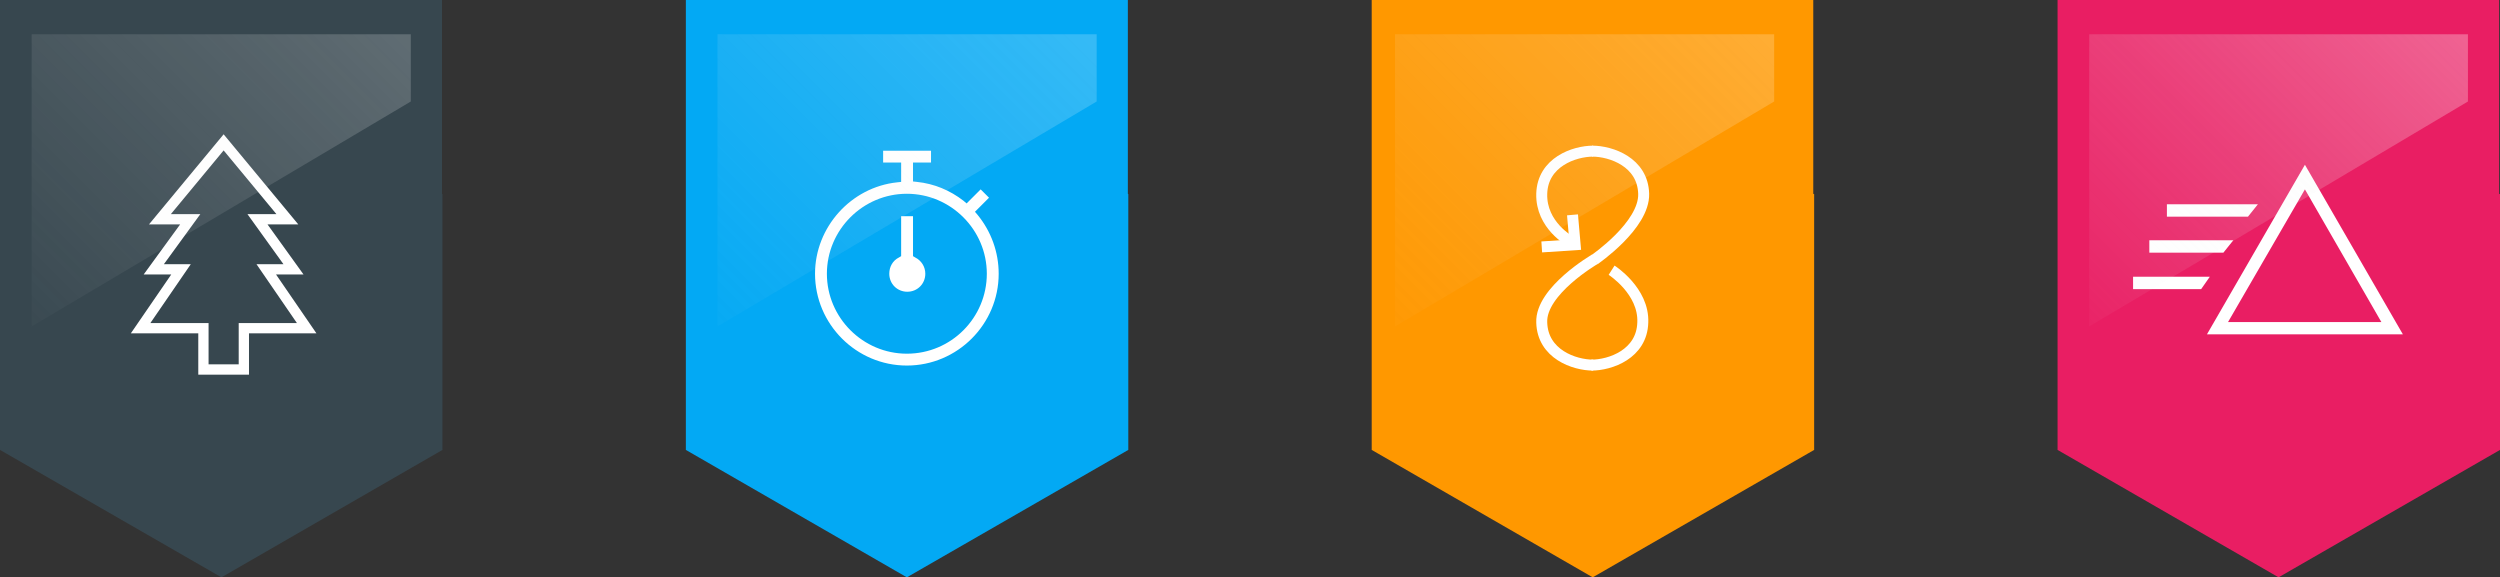 <?xml version="1.0" encoding="utf-8"?>
<!-- Generator: Adobe Illustrator 16.0.0, SVG Export Plug-In . SVG Version: 6.00 Build 0)  -->
<!DOCTYPE svg PUBLIC "-//W3C//DTD SVG 1.1//EN" "http://www.w3.org/Graphics/SVG/1.1/DTD/svg11.dtd">
<svg version="1.1" id="Layer_1" xmlns="http://www.w3.org/2000/svg" xmlns:xlink="http://www.w3.org/1999/xlink" x="0px" y="0px"
	 width="569px" height="131.4px" viewBox="0 0 569 131.4" enable-background="new 0 0 569 131.4" xml:space="preserve">
<rect x="0" y="0" width="569" height="131.4" fill="#333333" stroke="none"/>
<g>
	<g>
		<polygon fill="#FF9800" points="412.7,44.1 412.7,0 312.2,0 312.2,44.2 312.2,101.4 312.2,102.4 362.5,131.4 412.9,102.4 
			412.9,44.2 		"/>
	</g>
	<g>
		<path fill="none" stroke="#FFFFFF" stroke-width="2.497" stroke-miterlimit="10" d="M361.1,57.5"/>
		<path fill="none" stroke="#FFFFFF" stroke-width="2.497" stroke-miterlimit="10" d="M362.9,59.1c0,0,11.4-7.8,11.2-15
			c-0.2-7.2-7.4-9.7-11.7-9.7"/>
		<path fill="none" stroke="#FFFFFF" stroke-width="2.497" stroke-miterlimit="10" d="M357.4,54.9c0,0-6.7-3.6-6.5-10.8
			c0.2-7.2,7.4-9.7,11.7-9.7"/>
		<path fill="none" stroke="#FFFFFF" stroke-width="2.497" stroke-miterlimit="10" d="M366.8,61.5c0,0,7.4,4.7,7.1,11.9
			c-0.2,7.2-7.4,9.7-11.7,9.7"/>
		<path fill="none" stroke="#FFFFFF" stroke-width="2.497" stroke-miterlimit="10" d="M363,59c0,0-12.4,7.2-12.1,14.4
			c0.2,7.2,7.4,9.7,11.7,9.7"/>
		<polyline fill="none" stroke="#FFFFFF" stroke-width="2.497" stroke-miterlimit="10" points="357.9,48.9 358.5,55.7 350.9,56.2 
					"/>
	</g>
	<linearGradient id="SVGID_1_" gradientUnits="userSpaceOnUse" x1="302.03" y1="74.088" x2="386.011" y2="-9.893">
		<stop  offset="0" style="stop-color:#EFEFEF;stop-opacity:0"/>
		<stop  offset="0.5" style="stop-color:#F4F4F4;stop-opacity:0.508"/>
		<stop  offset="0.984" style="stop-color:#FFFFFF"/>
	</linearGradient>
	<polygon opacity="0.2" fill="url(#SVGID_1_)" points="403.8,7.8 317.5,7.8 317.5,74.3 403.8,23.1 	"/>
</g>
<g>
	<g>
		<polygon fill="#37474F" points="100.6,44.1 100.6,0 0,0 0,44.2 0,101.4 0,102.4 50.4,131.4 100.7,102.4 100.7,44.2 		"/>
		<g>
			<polygon fill="none" stroke="#FFFFFF" stroke-width="2.341" stroke-miterlimit="10" points="60.6,61.3 66.8,61.3 58.6,49.9 
				65.4,49.9 50.9,32.4 36.4,49.9 43.3,49.9 35,61.3 41.2,61.3 32,74.7 46.3,74.7 46.3,84.1 55.5,84.1 55.5,74.7 69.8,74.7 			"/>
		</g>
	</g>
	<g>
		<linearGradient id="SVGID_2_" gradientUnits="userSpaceOnUse" x1="-8.245" y1="74.09" x2="75.738" y2="-9.893">
			<stop  offset="0" style="stop-color:#EFEFEF;stop-opacity:0"/>
			<stop  offset="0.5" style="stop-color:#F4F4F4;stop-opacity:0.508"/>
			<stop  offset="0.984" style="stop-color:#FFFFFF"/>
		</linearGradient>
		<polygon opacity="0.2" fill="url(#SVGID_2_)" points="93.5,7.8 7.2,7.8 7.2,74.3 93.5,23.1 		"/>
	</g>
</g>
<g>
	<g>
		<polygon fill="#03A9F4" points="256.7,44.1 256.7,0 156.1,0 156.1,44.2 156.1,101.4 156.1,102.4 206.4,131.4 256.8,102.4 
			256.8,44.2 		"/>
		<g>
			<path fill="#FFFFFF" d="M222.5,48.9l-0.6-0.7l3.2-3.2l-1.9-1.9l-3.2,3.2l-0.7-0.6c-3.1-2.4-6.7-3.9-10.6-4.3l-0.9-0.1V37h4.1
				v-2.7H201V37h4.1v4.4l-0.9,0.1c-10.5,1.1-18.7,10.2-18.7,20.8c0,11.5,9.4,20.9,20.9,20.9c11.5,0,20.9-9.4,20.9-20.9
				C227.3,57.4,225.6,52.7,222.5,48.9z M206.4,80.5c-10,0-18.2-8.2-18.2-18.2c0-10,8.2-18.2,18.2-18.2c10,0,18.2,8.2,18.2,18.2
				C224.6,72.3,216.5,80.5,206.4,80.5z"/>
			<path fill="#FFFFFF" d="M208.3,58.6l-0.5-0.3v-9.1h-2.7v9.1l-0.5,0.3c-1.4,0.7-2.2,2.1-2.2,3.7c0,2.3,1.8,4.1,4.1,4.1
				c2.3,0,4.1-1.8,4.1-4.1C210.6,60.7,209.7,59.3,208.3,58.6z"/>
		</g>
	</g>
	<g>
		<linearGradient id="SVGID_3_" gradientUnits="userSpaceOnUse" x1="147.843" y1="74.089" x2="231.826" y2="-9.893">
			<stop  offset="0" style="stop-color:#EFEFEF;stop-opacity:0"/>
			<stop  offset="0.5" style="stop-color:#F4F4F4;stop-opacity:0.508"/>
			<stop  offset="0.984" style="stop-color:#FFFFFF"/>
		</linearGradient>
		<polygon opacity="0.2" fill="url(#SVGID_3_)" points="249.6,7.8 163.3,7.8 163.3,74.3 249.6,23.1 		"/>
	</g>
</g>
<g>
	<g>
		<polygon fill="#E91E63" points="568.8,44.1 568.8,0 468.3,0 468.3,44.2 468.3,101.4 468.3,102.4 518.6,131.4 569,102.4 569,44.2 
					"/>
		<g>
			<g>
				<path fill="#FFFFFF" d="M546.9,76.1h-44.6l22.3-38.6L546.9,76.1z M507.1,73.3H542l-17.4-30.2L507.1,73.3z"/>
			</g>
			<path fill="none" stroke="#FFFFFF" stroke-width="1.827" stroke-miterlimit="10" d="M493.7,45.3"/>
			<path fill="none" stroke="#FFFFFF" stroke-width="3.655" stroke-miterlimit="10" d="M496.5,45.3"/>
			<path fill="none" stroke="#FFFFFF" stroke-width="1.827" stroke-miterlimit="10" d="M487,55.2"/>
			<path fill="none" stroke="#FFFFFF" stroke-width="3.655" stroke-miterlimit="10" d="M508.6,55.2"/>
			<path fill="none" stroke="#FFFFFF" stroke-width="3.655" stroke-miterlimit="10" d="M486.4,65.6"/>
			<path fill="none" stroke="#FFFFFF" stroke-width="3.655" stroke-miterlimit="10" d="M503.2,65.6"/>
			<polygon fill="none" stroke="#FFFFFF" stroke-width="1.827" stroke-miterlimit="10" points="501.2,63.9 486.4,63.9 486.4,64.9 
				500.5,64.9 			"/>
			<polygon fill="none" stroke="#FFFFFF" stroke-width="1.827" stroke-miterlimit="10" points="506.4,55.6 490.1,55.6 490.1,56.6 
				505.6,56.6 			"/>
			<polygon fill="none" stroke="#FFFFFF" stroke-width="1.827" stroke-miterlimit="10" points="512,47.4 494.1,47.4 494.1,48.4 
				511.2,48.4 			"/>
		</g>
	</g>
	<g>
		<linearGradient id="SVGID_4_" gradientUnits="userSpaceOnUse" x1="460.021" y1="74.089" x2="544.003" y2="-9.893">
			<stop  offset="0" style="stop-color:#EFEFEF;stop-opacity:0"/>
			<stop  offset="0.5" style="stop-color:#F4F4F4;stop-opacity:0.508"/>
			<stop  offset="0.984" style="stop-color:#FFFFFF"/>
		</linearGradient>
		<polygon opacity="0.3" fill="url(#SVGID_4_)" points="561.7,7.8 475.5,7.8 475.5,74.3 561.7,23.1 		"/>
	</g>
</g>
<g>
</g>
<g>
</g>
<g>
</g>
<g>
</g>
<g>
</g>
<g>
</g>
<g>
</g>
<g>
</g>
<g>
</g>
<g>
</g>
<g>
</g>
<g>
</g>
<g>
</g>
<g>
</g>
<g>
</g>
</svg>
